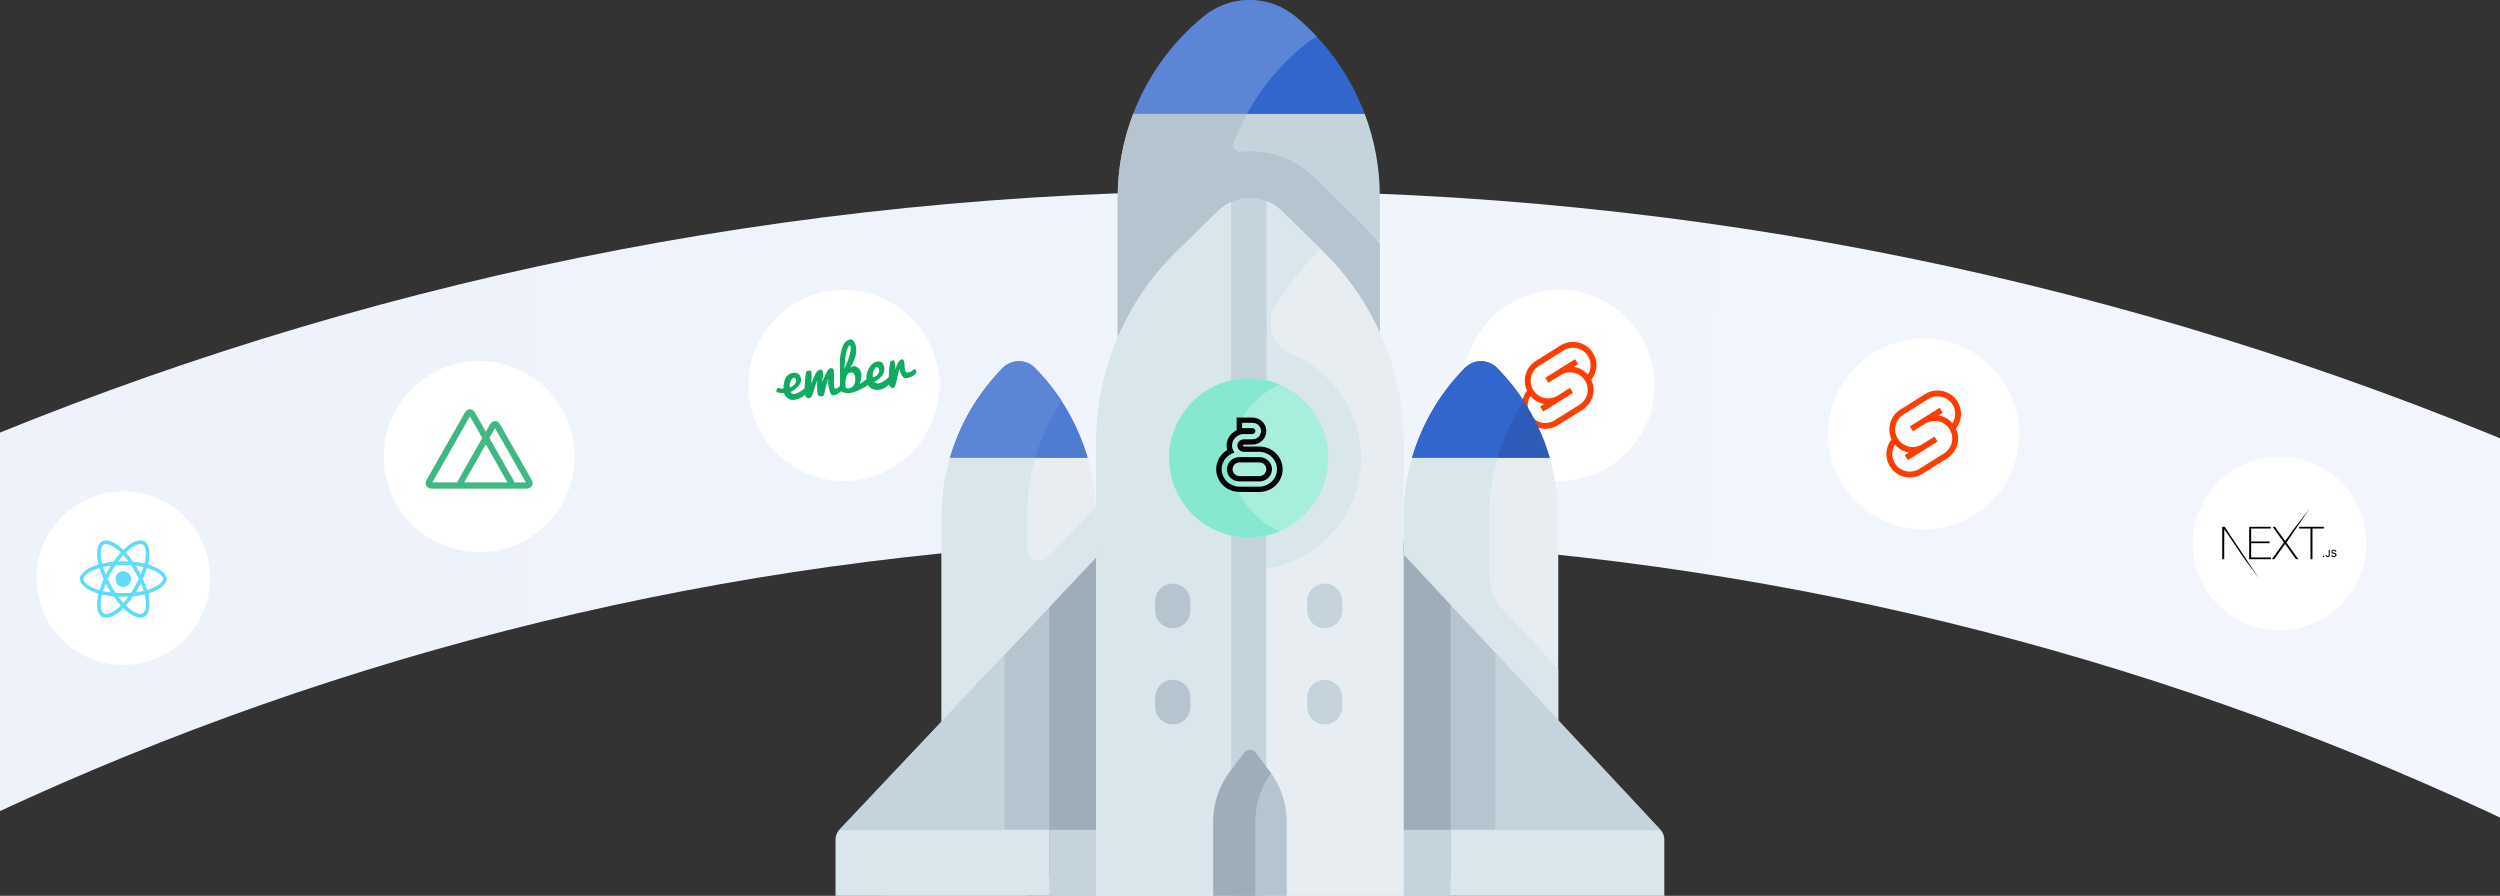 <svg width="1440" height="516" viewBox="0 0 1440 516" fill="none" xmlns="http://www.w3.org/2000/svg">
<rect x="0" y="0" width="1440" height="516" fill="#333333" stroke="none"/>
<path d="M716 3799C1709.81 3799 2516 2995.88 2516 2004.5C2516 1013.12 1709.81 210 716 210C-277.807 210 -1084 1013.12 -1084 2004.5C-1084 2995.88 -277.807 3799 716 3799Z" stroke="url(#paint0_linear_107_126)" stroke-width="200"/>
<circle cx="486" cy="222" r="55" fill="white"/>
<path d="M527.722 213.521C527.721 213.514 527.72 213.504 527.719 213.497C527.656 212.982 527.187 212.616 526.672 212.679C526.521 212.698 526.384 212.752 526.264 212.832L526.27 212.828C525.355 213.75 524.137 214.405 522.749 214.627L522.739 214.628C520.989 214.676 521.055 210.734 521.055 210.734C521.055 210.734 521 207.14 519.941 206.976C518.882 206.812 517.782 208.177 517.782 208.177C516.952 209.41 516.328 210.812 515.972 212.308L515.953 212.4L515.758 212.485C515.733 211.832 515.671 211.078 515.577 210.317C515.465 209.405 515.311 208.511 515.114 207.633L515.138 207.743C514.882 207.327 513.018 207.593 512.812 208.415C512.301 210.935 511.993 213.884 511.965 216.884L511.968 217.13C510.603 218.62 508.894 219.838 506.953 220.643L506.854 220.679C504.352 221.396 503.551 219.878 503.551 219.878C503.551 219.878 510.232 217.097 509.314 211.599C508.396 206.1 503.305 208.8 502.748 209.329C500.467 211.349 499.079 214.239 499.052 217.383L499.052 217.438C499.05 217.619 499.081 218.398 499.081 218.398C497.984 219.373 496.707 220.302 495.343 221.102L495.192 221.182C495.192 221.182 498.498 213.651 493.016 211.081C490.536 209.975 489.063 213.118 489.063 213.118C489.063 213.118 495.003 204.611 492.693 198.32C491.581 195.33 490 195.179 488.648 195.858C487.498 196.426 486.585 197.28 485.953 198.314L485.945 198.329C484.496 201.418 483.696 204.975 483.754 208.678L483.757 208.784C483.85 214.858 483.793 222.246 483.793 222.246C483.195 222.996 482.385 223.581 481.44 223.895L481.407 223.906C480.189 224.117 480.282 220.367 480.282 220.367C480.282 220.367 480.54 214.619 480.357 213.681C480.173 212.744 480.035 212.234 478.887 212.04C477.739 211.846 476.683 213.404 476.683 213.404C476.683 213.404 474.051 218.686 473.874 219.466L473.746 219.789L473.556 219.608C473.556 219.608 475.012 212.677 472.828 212.842C470.645 213.008 469.521 215.658 469.521 215.658C469.521 215.658 467.555 220.102 467.512 220.582L467.322 220.401C467.532 218.577 467.568 216.482 467.396 214.357L467.392 214.292C467.27 213.747 466.76 213.376 466.198 213.445C466.107 213.456 466.024 213.476 465.942 213.507L465.949 213.506C465.949 213.506 464.501 213.516 464.247 214.474C463.806 217.036 463.52 220.133 463.455 223.274L463.457 223.629C461.947 225.076 460.065 226.223 457.955 226.905L457.865 226.93C455.519 227.242 455.575 225.701 455.575 225.701C455.575 225.701 463.798 221.705 460.737 216.2C459.818 215.113 458.407 214.504 456.909 214.688C456.764 214.705 456.62 214.73 456.481 214.761L456.497 214.759C454.065 215.293 452.258 217.217 451.807 219.558L451.799 219.604C451.434 220.831 451.249 222.22 451.298 223.649L451.301 223.7C451.098 223.773 450.859 223.826 450.609 223.857C449.993 223.933 449.398 223.842 448.865 223.617L448.883 223.625C447.991 223.044 447.62 223.78 447.62 223.78C447.62 223.78 446.422 225.711 447.902 226.076C448.973 226.306 450.208 226.428 451.467 226.414L451.545 226.411C452.096 227.919 453.141 229.109 454.461 229.846L454.48 229.857C457.269 231.476 461.882 228.781 461.882 228.781L463.752 227.424C463.752 227.424 464.039 229.258 465.539 229.343C467.04 229.429 467.625 229.217 469.405 222.731C470.506 219.391 470.632 219.557 470.632 219.557L470.792 219.499C470.585 221.565 470.606 223.91 470.897 226.28C470.934 226.579 470.974 226.875 471.02 227.17L471.015 227.126C471.654 228.688 473.568 228.299 473.568 228.299C473.568 228.299 474.652 228.474 475.124 225.392C475.588 222.823 476.17 220.633 476.911 218.512L476.825 218.789L477.007 218.767C476.981 219.696 477.03 220.76 477.161 221.834C477.38 223.611 477.81 225.308 478.423 226.907L478.375 226.766C479.694 228.603 482.355 226.954 482.355 226.954C483.191 226.414 483.883 225.895 484.538 225.333L484.473 225.385C485.929 226.252 487.699 226.667 489.537 226.441C489.809 226.408 490.074 226.362 490.336 226.302L490.303 226.31C493.969 225.33 497.197 223.765 500.028 221.719L499.886 221.815C501.098 223.641 503.204 224.732 505.474 224.549L505.488 224.548C505.764 224.544 506.079 224.523 506.399 224.484C508.729 224.198 510.737 223.025 512.12 221.345L512.117 221.349C512.248 222.388 512.977 223.208 513.916 223.506L513.934 223.511C515.578 223.961 516.193 220.312 516.193 220.312L517.918 212.77L518.157 212.741C518.157 212.741 518.877 217.429 521.54 217.861C521.765 217.854 522.026 217.836 522.285 217.804C524.244 217.563 525.967 216.678 527.271 215.387L527.253 215.403C527.646 215.017 527.859 214.468 527.787 213.885C527.77 213.747 527.737 213.618 527.695 213.493L527.7 213.506L527.722 213.521ZM454.858 223.144C454.463 219.092 456.901 217.012 457.913 217.773C458.926 218.534 458.836 220.479 457.249 221.88C455.661 223.281 454.856 223.151 454.856 223.151L454.858 223.144ZM487.372 203.276C487.372 203.276 489.026 196.703 489.955 199.678C490.884 202.653 486.396 212.441 486.396 212.441C486.538 208.897 486.89 205.806 487.441 202.775L487.369 203.276L487.372 203.276ZM492.382 220.396C492.07 222.112 490.7 223.476 488.909 223.696C488.313 223.769 487.732 223.707 487.194 223.534L487.219 223.541C487.134 223.179 487.058 222.758 487.006 222.33C486.809 220.731 486.942 219.167 487.35 217.706L487.329 217.787C488.065 213.456 491.221 214.719 491.221 214.719C491.221 214.719 493.457 216.037 492.379 220.393L492.382 220.396ZM502.836 217.253C502.798 217.083 502.76 216.887 502.735 216.688C502.584 215.452 502.837 214.263 503.393 213.248L503.385 213.266C504.462 210.544 505.718 211.811 505.718 211.811C506.085 212.19 506.342 212.695 506.413 213.267C506.494 213.93 506.312 214.564 505.95 215.066C505.356 216.24 504.224 217.096 502.841 217.27L502.836 217.253Z" fill="#10AB61"/>
<circle cx="276" cy="263" r="55" fill="white"/>
<g clip-path="url(#clip0_107_126)">
<path d="M295.822 279.834L295.882 279.713C295.94 279.619 295.987 279.518 296.023 279.413V279.403C296.213 278.903 296.254 278.371 296.163 277.838V277.857C296.064 277.293 295.86 276.752 295.561 276.263L295.58 276.283L281.924 252.27L279.839 248.63L264.139 276.283C263.867 276.764 263.698 277.286 263.608 277.827V277.857C263.498 278.479 263.567 279.111 263.817 279.692L263.808 279.673C263.839 279.763 263.889 279.844 263.939 279.933L263.929 279.923C264.341 280.626 265.213 281.467 267.138 281.467H292.544C292.944 281.467 294.92 281.386 295.832 279.832L295.822 279.834ZM279.841 255.922L292.313 277.859H267.379L279.841 255.922ZM306.148 276.287L288.142 244.565C287.951 244.224 286.919 242.539 285.104 242.539C284.292 242.539 283.129 242.89 282.176 244.555L279.851 248.636L281.916 252.286L285.125 246.601L302.941 277.873H296.163C296.254 278.394 296.204 278.926 296.023 279.426V279.407C295.982 279.517 295.942 279.628 295.882 279.728V279.719L295.822 279.84C294.91 281.394 292.944 281.474 292.563 281.474H303.16C303.551 281.474 305.507 281.394 306.419 279.84C306.831 279.128 307.111 277.946 306.148 276.29V276.287ZM263.95 279.925L263.829 279.684V279.675C263.577 279.098 263.5 278.46 263.608 277.84V277.859H249.049L270.686 239.791L277.783 252.272L279.849 248.632L273.652 237.723C273.481 237.413 272.439 235.729 270.634 235.729C269.821 235.729 268.649 236.079 267.706 237.754L245.79 276.285C245.599 276.616 244.696 278.36 245.599 279.913C246.011 280.626 246.883 281.457 248.808 281.457H267.155C265.25 281.457 264.358 280.635 263.946 279.913L263.95 279.925Z" fill="#41B883"/>
</g>
<circle cx="71" cy="333" r="50" fill="white"/>
<path d="M86.84 325.651C86.312 325.472 85.785 325.303 85.258 325.143C85.346 324.775 85.424 324.406 85.502 324.038C86.703 318.101 85.912 313.33 83.246 311.756C80.678 310.252 76.488 311.816 72.25 315.581C71.83 315.95 71.42 316.338 71.029 316.726C70.766 316.468 70.492 316.209 70.219 315.959C65.775 311.935 61.322 310.242 58.656 311.826C56.098 313.34 55.336 317.832 56.41 323.45C56.518 324.008 56.635 324.556 56.772 325.114C56.147 325.293 55.531 325.492 54.955 325.701C49.74 327.544 46 330.453 46 333.461C46 336.569 49.984 339.686 55.404 341.579C55.844 341.728 56.283 341.878 56.732 342.007C56.586 342.605 56.459 343.193 56.342 343.8C55.316 349.329 56.117 353.711 58.676 355.216C61.312 356.769 65.746 355.176 70.062 351.321C70.404 351.012 70.746 350.693 71.088 350.355C71.518 350.783 71.967 351.191 72.416 351.59C76.596 355.255 80.727 356.74 83.275 355.235C85.912 353.682 86.772 348.97 85.658 343.233C85.57 342.794 85.473 342.346 85.365 341.888C85.678 341.798 85.981 341.699 86.283 341.599C91.918 339.696 96 336.618 96 333.461C96 330.443 92.152 327.514 86.84 325.651ZM73.627 317.195C77.26 313.967 80.648 312.702 82.191 313.609C83.842 314.575 84.477 318.48 83.441 323.609C83.373 323.948 83.305 324.277 83.217 324.606C81.049 324.108 78.852 323.749 76.644 323.55C75.375 321.697 73.988 319.924 72.484 318.26C72.865 317.892 73.236 317.543 73.627 317.195ZM62.328 338.631C62.826 339.497 63.334 340.364 63.871 341.21C62.348 341.041 60.834 340.792 59.34 340.463C59.77 339.029 60.307 337.545 60.932 336.031C61.381 336.907 61.84 337.774 62.328 338.631ZM59.369 326.648C60.775 326.329 62.27 326.07 63.822 325.871C63.305 326.697 62.797 327.544 62.318 328.401C61.84 329.247 61.371 330.114 60.932 330.991C60.316 329.506 59.799 328.052 59.369 326.648ZM62.045 333.511C62.69 332.136 63.393 330.791 64.135 329.467C64.877 328.142 65.678 326.857 66.518 325.592C67.982 325.482 69.477 325.422 71 325.422C72.523 325.422 74.027 325.482 75.482 325.592C76.312 326.847 77.103 328.132 77.856 329.447C78.607 330.761 79.311 332.106 79.975 333.471C79.32 334.845 78.617 336.2 77.865 337.535C77.123 338.86 76.332 340.145 75.502 341.42C74.047 341.529 72.533 341.579 71 341.579C69.467 341.579 67.982 341.529 66.547 341.44C65.697 340.175 64.897 338.88 64.144 337.555C63.393 336.23 62.699 334.885 62.045 333.511ZM79.682 338.611C80.18 337.734 80.648 336.848 81.107 335.951C81.732 337.395 82.279 338.86 82.758 340.364C81.244 340.712 79.711 340.981 78.168 341.161C78.695 340.324 79.193 339.467 79.682 338.611ZM81.088 330.991C80.629 330.114 80.16 329.237 79.672 328.381C79.193 327.534 78.695 326.697 78.178 325.871C79.75 326.07 81.254 326.339 82.66 326.668C82.211 328.142 81.684 329.576 81.088 330.991ZM71.019 319.784C72.045 320.92 73.012 322.115 73.91 323.351C71.977 323.261 70.033 323.261 68.1 323.351C69.057 322.066 70.043 320.87 71.019 319.784ZM59.691 313.678C61.332 312.702 64.975 314.097 68.812 317.563C69.057 317.782 69.301 318.021 69.555 318.26C68.041 319.924 66.644 321.697 65.365 323.55C63.158 323.749 60.971 324.098 58.803 324.586C58.676 324.078 58.568 323.56 58.461 323.042C57.543 318.221 58.148 314.585 59.691 313.678ZM57.299 339.935C56.889 339.816 56.488 339.686 56.088 339.547C54.008 338.88 51.645 337.824 49.935 336.439C48.949 335.742 48.285 334.666 48.1 333.461C48.1 331.638 51.185 329.307 55.639 327.723C56.195 327.524 56.762 327.345 57.328 327.176C57.992 329.337 58.793 331.459 59.721 333.511C58.783 335.593 57.973 337.744 57.299 339.935ZM68.686 349.697C67.074 351.201 65.209 352.397 63.178 353.213C62.094 353.741 60.844 353.791 59.73 353.343C58.178 352.426 57.533 348.91 58.412 344.179C58.52 343.621 58.637 343.063 58.773 342.515C60.961 342.993 63.168 343.322 65.404 343.492C66.693 345.354 68.109 347.137 69.623 348.811C69.311 349.119 68.998 349.418 68.686 349.697ZM71.078 347.277C70.082 346.181 69.086 344.966 68.119 343.661C69.057 343.701 70.023 343.721 71 343.721C72.006 343.721 72.992 343.701 73.969 343.651C73.07 344.916 72.103 346.121 71.078 347.277ZM83.842 350.265C83.754 351.48 83.168 352.616 82.231 353.383C80.678 354.299 77.367 353.104 73.793 349.976C73.383 349.618 72.973 349.229 72.553 348.831C74.047 347.147 75.424 345.364 76.674 343.492C78.91 343.302 81.137 342.954 83.334 342.446C83.432 342.854 83.519 343.262 83.598 343.661C84.076 345.812 84.154 348.054 83.842 350.265ZM85.619 339.557C85.346 339.647 85.072 339.736 84.789 339.816C84.106 337.644 83.266 335.523 82.299 333.461C83.236 331.429 84.027 329.337 84.691 327.195C85.199 327.345 85.688 327.504 86.156 327.664C90.707 329.257 93.9 331.628 93.9 333.441C93.9 335.393 90.492 337.913 85.619 339.557ZM71 338.063C73.471 338.063 75.473 336.021 75.473 333.501C75.473 330.981 73.471 328.939 71 328.939C68.529 328.939 66.527 330.981 66.527 333.501C66.527 336.021 68.529 338.063 71 338.063Z" fill="#61DBFB"/>
<circle cx="1313" cy="313" r="50" fill="white"/>
<g clip-path="url(#clip1_107_126)">
<path d="M1295.53 303.429H1307.95V304.422H1296.67V311.9H1307.28V312.894H1296.67V321.104H1308.08V322.097H1295.53V303.429ZM1309.06 303.429H1310.38L1316.23 311.639L1322.2 303.429L1330.33 293L1316.98 312.502L1323.86 322.097H1322.49L1316.23 313.364L1309.94 322.097H1308.6L1315.53 312.502L1309.06 303.429H1309.06ZM1324.35 304.422V303.429H1338.5V304.422H1331.98V322.097H1330.84V304.422H1324.35ZM1280 303.429H1281.42L1301.04 332.985L1292.93 322.097L1281.19 304.841L1281.14 322.098H1280V303.429ZM1338.39 320.804C1338.15 320.804 1337.98 320.623 1337.98 320.388C1337.98 320.154 1338.15 319.972 1338.39 319.972C1338.62 319.972 1338.79 320.154 1338.79 320.388C1338.79 320.622 1338.62 320.804 1338.39 320.804ZM1339.5 319.71H1340.11C1340.12 320.042 1340.36 320.265 1340.72 320.265C1341.11 320.265 1341.34 320.025 1341.34 319.576V316.729H1341.96V319.579C1341.96 320.388 1341.49 320.854 1340.72 320.854C1340 320.854 1339.5 320.402 1339.5 319.71V319.71ZM1342.77 319.674H1343.38C1343.44 320.056 1343.81 320.299 1344.34 320.299C1344.84 320.299 1345.2 320.039 1345.2 319.682C1345.2 319.375 1344.97 319.191 1344.44 319.065L1343.93 318.94C1343.21 318.769 1342.88 318.418 1342.88 317.826C1342.88 317.109 1343.46 316.632 1344.33 316.632C1345.14 316.632 1345.73 317.109 1345.77 317.787H1345.17C1345.11 317.416 1344.79 317.184 1344.32 317.184C1343.83 317.184 1343.51 317.422 1343.51 317.784C1343.51 318.072 1343.72 318.236 1344.24 318.359L1344.68 318.468C1345.5 318.661 1345.83 318.996 1345.83 319.601C1345.83 320.371 1345.24 320.854 1344.29 320.854C1343.41 320.854 1342.81 320.394 1342.77 319.674V319.674Z" fill="black"/>
</g>
<circle cx="1108" cy="250" r="55" fill="white"/>
<g clip-path="url(#clip2_107_126)">
<path fill-rule="evenodd" clip-rule="evenodd" d="M1127.51 231.258C1128.99 233.631 1129.7 236.406 1129.54 239.199C1129.37 241.993 1128.35 244.666 1126.6 246.85C1128 249.837 1128.25 253.233 1127.32 256.397C1126.39 259.561 1124.33 262.273 1121.53 264.02L1107.22 272.96C1104.52 274.655 1101.31 275.338 1098.15 274.886C1094.99 274.435 1092.09 272.879 1089.97 270.494C1087.85 268.11 1086.64 265.051 1086.57 261.861C1086.49 258.671 1087.54 255.556 1089.54 253.07C1088.14 250.083 1087.88 246.687 1088.82 243.523C1089.75 240.36 1091.81 237.648 1094.61 235.9L1108.91 226.964C1110.41 226.025 1112.09 225.391 1113.84 225.099C1115.58 224.807 1117.37 224.861 1119.1 225.26C1120.82 225.659 1122.46 226.394 1123.9 227.423C1125.34 228.452 1126.57 229.755 1127.51 231.258H1127.51ZM1110.7 229.828C1112.64 228.611 1114.94 228.089 1117.22 228.349C1119.5 228.609 1121.62 229.635 1123.24 231.259C1124.86 232.883 1125.88 235.009 1126.13 237.288C1126.38 239.567 1125.85 241.864 1124.63 243.804C1122.57 241.39 1119.72 239.783 1116.58 239.267L1119.02 237.739L1117.24 234.878L1100.07 245.605L1101.86 248.462L1109.01 243.996C1111.29 242.574 1114.04 242.113 1116.65 242.717C1119.27 243.321 1121.54 244.938 1122.96 247.214C1124.38 249.49 1124.84 252.238 1124.24 254.853C1123.63 257.469 1122.02 259.737 1119.74 261.16L1105.44 270.099C1103.49 271.316 1101.19 271.838 1098.92 271.578C1096.64 271.318 1094.52 270.292 1092.9 268.668C1091.28 267.044 1090.26 264.918 1090.01 262.639C1089.75 260.36 1090.28 258.063 1091.51 256.123C1093.57 258.537 1096.42 260.144 1099.55 260.66L1097.11 262.185L1098.9 265.046L1116.06 254.319L1114.28 251.461L1107.12 255.931C1104.85 257.353 1102.1 257.813 1099.48 257.21C1096.87 256.606 1094.6 254.988 1093.18 252.711C1091.75 250.435 1091.29 247.686 1091.9 245.071C1092.5 242.455 1094.12 240.187 1096.4 238.764L1110.7 229.828Z" fill="#FF3D00"/>
</g>
<circle cx="898" cy="222" r="55" fill="white"/>
<g clip-path="url(#clip3_107_126)">
<path fill-rule="evenodd" clip-rule="evenodd" d="M917.509 203.258C918.992 205.631 919.701 208.406 919.538 211.199C919.374 213.993 918.347 216.666 916.598 218.85C917.998 221.837 918.255 225.233 917.321 228.397C916.386 231.561 914.326 234.273 911.528 236.02L897.225 244.96C894.522 246.655 891.305 247.338 888.146 246.886C884.988 246.435 882.091 244.879 879.971 242.494C877.851 240.11 876.644 237.051 876.566 233.861C876.487 230.671 877.542 227.556 879.542 225.07C878.142 222.083 877.885 218.687 878.819 215.523C879.753 212.36 881.814 209.648 884.612 207.9L898.911 198.964C900.414 198.025 902.087 197.391 903.835 197.099C905.583 196.807 907.371 196.861 909.098 197.26C910.824 197.659 912.456 198.394 913.898 199.423C915.341 200.452 916.566 201.755 917.505 203.258H917.509ZM900.699 201.828C902.642 200.611 904.942 200.089 907.22 200.349C909.498 200.609 911.62 201.635 913.239 203.259C914.858 204.883 915.878 207.009 916.13 209.288C916.383 211.567 915.855 213.864 914.631 215.804C912.567 213.39 909.716 211.783 906.582 211.267L909.025 209.739L907.237 206.878L890.073 217.605L891.861 220.462L899.013 215.996C901.289 214.574 904.037 214.113 906.652 214.717C909.267 215.321 911.535 216.938 912.958 219.214C914.381 221.49 914.841 224.238 914.237 226.853C913.634 229.469 912.016 231.737 909.74 233.16L895.437 242.099C893.494 243.316 891.195 243.838 888.916 243.578C886.638 243.318 884.516 242.292 882.897 240.668C881.278 239.044 880.259 236.918 880.006 234.639C879.753 232.36 880.282 230.063 881.505 228.123C883.569 230.537 886.42 232.144 889.554 232.66L887.108 234.185L888.896 237.046L906.063 226.319L904.275 223.461L897.124 227.931C894.847 229.353 892.099 229.813 889.483 229.21C886.868 228.606 884.599 226.988 883.177 224.711C881.754 222.435 881.294 219.686 881.898 217.071C882.502 214.455 884.12 212.187 886.396 210.764L900.699 201.828Z" fill="#FF3D00"/>
</g>
<g clip-path="url(#clip4_107_126)">
<path d="M746.336 9.652C738.625 3.222 729.176 0 719.713 0C710.385 0 701.043 3.141 693.387 9.409L693.144 9.611C674.812 24.628 661.008 43.998 652.731 65.607L676.858 97.001H771.289L786.102 65.607C778 44.079 764.412 24.736 746.336 9.652Z" fill="#3366CC"/>
<path d="M710.555 82.132C718.831 60.524 732.635 41.154 750.968 26.137L751.21 25.935C753.503 24.057 755.979 22.5 758.53 21.183C754.734 17.117 750.659 13.257 746.336 9.65C738.625 3.22 729.176 -0.002 719.713 -0.002C710.385 -0.002 701.043 3.139 693.387 9.407L693.144 9.609C674.812 24.626 661.008 43.996 652.731 65.605L676.858 96.999H705.857C707.15 91.953 708.697 86.983 710.555 82.132Z" fill="#5C85D6"/>
<path d="M794.77 113.151V353.686H643.795V113.879C643.795 97.164 646.895 80.84 652.732 65.607H786.102C791.777 80.638 794.77 96.719 794.77 113.151Z" fill="#C5D3DD"/>
<path d="M864.15 213.858L862.519 212.133C857.37 206.7 848.716 206.7 843.567 212.133L841.936 213.858C828.442 228.093 818.71 245.253 813.345 263.774L826.37 285.402H885.135L892.741 263.774C887.376 245.253 877.644 228.093 864.15 213.858Z" fill="#2E5CB8"/>
<path d="M862.529 263.774C865.895 252.155 870.981 241.072 877.636 230.909C873.684 224.873 869.18 219.163 864.152 213.858L862.521 212.133C857.372 206.7 848.718 206.7 843.569 212.133L841.938 213.858C828.444 228.093 818.712 245.253 813.347 263.774L826.372 285.402H858.359C859.1 278.051 860.497 270.811 862.529 263.774Z" fill="#3366CC"/>
<path d="M897.541 297.648V456.334H808.547V297.648C808.547 286.096 810.191 274.692 813.346 263.773H892.742C895.897 274.692 897.541 286.096 897.541 297.648Z" fill="#E8EDF2"/>
<path d="M597.977 213.858L596.346 212.133C591.196 206.7 582.542 206.7 577.393 212.133L575.762 213.858C562.268 228.093 552.536 245.253 547.171 263.774L559.722 285.596C559.722 285.596 618.636 287.122 618.636 285.596C618.636 284.07 626.568 263.774 626.568 263.774C621.203 245.253 611.47 228.093 597.977 213.858Z" fill="#507BD3"/>
<path d="M596.356 263.774C599.722 252.155 604.809 241.072 611.463 230.909C607.51 224.873 603.007 219.163 597.979 213.858L596.348 212.133C591.198 206.7 582.544 206.7 577.395 212.133L575.764 213.858C562.27 228.093 552.538 245.253 547.173 263.774L559.724 285.596C559.724 285.596 576.475 286.03 592.113 286.204C592.832 278.578 594.249 271.067 596.356 263.774Z" fill="#5C85D6"/>
<path d="M631.366 297.648V474.181H542.372V297.648C542.372 286.096 544.017 274.692 547.171 263.773H626.568C629.722 274.692 631.366 286.096 631.366 297.648Z" fill="#E8EDF2"/>
<path d="M583.252 573.811H516.095C511.7 573.811 508.138 570.248 508.138 565.854V513.346H591.21V565.854C591.21 570.248 587.646 573.811 583.252 573.811Z" fill="#F79595"/>
<path d="M631.217 291.962L604.07 320.725C599.57 325.493 591.555 322.309 591.555 315.753V297.65C591.555 286.098 593.199 274.694 596.354 263.775H547.171C544.017 274.694 542.372 286.098 542.372 297.65V474.183H591.555V404.422H631.366C631.366 404.422 631.306 293.854 631.217 291.962Z" fill="#D9E7EC"/>
<path d="M866.013 351.45C860.691 345.748 857.73 338.24 857.73 330.439V297.65C857.73 286.098 859.375 274.694 862.529 263.775H813.347C810.192 274.694 808.548 286.098 808.548 297.65V456.336H845.492H857.732H897.543V385.229L866.013 351.45Z" fill="#D9E7EC"/>
<path d="M756.514 263.775H685.623L483.465 477.971L517.646 505.093H936.273L956.448 477.971L756.514 263.775Z" fill="#B6C4CF"/>
<path d="M508.138 513.346V565.854C508.138 570.248 511.7 573.811 516.095 573.811H554.757C550.362 573.811 546.799 570.248 546.799 565.854C546.799 558.441 552.809 552.432 560.221 552.432H591.21V513.346H546.799H508.138Z" fill="#F37C7C"/>
<path d="M958.645 483.551V524.032C958.645 528.547 954.978 532.214 950.463 532.214H489.45C484.934 532.214 481.268 528.547 481.268 524.032V483.551C481.268 481.475 482.049 479.48 483.465 477.971H956.448C957.863 479.48 958.645 481.475 958.645 483.551Z" fill="#D9E7EC"/>
<path d="M794.77 140.728C790.463 135.421 785.854 130.339 780.938 125.535L757.134 102.27C747.139 92.499 733.935 87.117 719.955 87.117C718.134 87.117 716.326 87.212 714.539 87.398C711.697 87.692 709.509 84.865 710.531 82.196C710.539 82.176 710.547 82.154 710.555 82.134C712.73 76.456 715.296 70.937 718.217 65.607H652.732C646.895 80.84 643.795 97.164 643.795 113.879V353.686H701.618V225.909H794.77V140.728Z" fill="#B6C4CF"/>
<path d="M685.623 263.775L604.406 349.828V505.093H835.507V348.402L756.513 263.775H685.623Z" fill="#9FACBA"/>
<path d="M604.406 477.971H835.506V532.214H604.406V477.971Z" fill="#C5D3DD"/>
<path d="M762.095 144.815L738.289 121.549C735.659 118.978 732.62 117.084 729.387 115.84L727.884 119.773H711.831L709.178 116.419C706.452 117.649 703.883 119.339 701.622 121.547L677.817 144.814C648.107 173.849 631.365 213.615 631.365 255.147V549.912C631.365 558.417 638.253 565.292 646.746 565.292H793.165C801.657 565.292 808.545 558.417 808.545 549.912V255.148C808.546 213.616 791.804 173.851 762.095 144.815Z" fill="#E8EDF2"/>
<path d="M719.283 328.461C754.95 328.461 783.967 299.444 783.967 263.776C783.967 236.702 767.244 213.469 743.585 203.846C732.975 199.53 728.588 186.74 734.4 176.87C741.256 165.226 749.672 154.433 759.511 144.816L760.802 143.553L738.289 121.549C735.659 118.978 732.62 117.084 729.387 115.84L727.884 119.773H711.831L709.178 116.419C706.452 117.649 703.883 119.339 701.622 121.547L677.817 144.814C648.107 173.849 631.365 213.615 631.365 255.147V549.912C631.365 558.417 638.253 565.292 646.746 565.292H728.438C719.946 565.292 713.057 558.417 713.057 549.912V334.681C713.06 331.243 715.846 328.458 719.283 328.461Z" fill="#D9E7EC"/>
<path d="M719.282 528.376C724.865 528.376 729.392 523.85 729.392 518.266V115.841C722.874 113.331 715.57 113.536 709.172 116.424V518.266C709.172 523.85 713.699 528.376 719.282 528.376Z" fill="#C5D3DD"/>
<path d="M709.155 116.39L709.173 283.14H729.393V115.826C722.875 113.316 715.554 113.502 709.155 116.39Z" fill="#C5D3DD"/>
<path d="M719.283 309.588C744.584 309.588 765.095 289.077 765.095 263.776C765.095 238.474 744.584 217.963 719.283 217.963C693.981 217.963 673.47 238.474 673.47 263.776C673.47 289.077 693.981 309.588 719.283 309.588Z" fill="#A7EEDC"/>
<path d="M709.173 263.776C709.173 244.807 720.702 228.531 737.134 221.571C731.648 219.248 725.615 217.963 719.283 217.963C693.981 217.963 673.47 238.474 673.47 263.776C673.47 289.077 693.981 309.588 719.283 309.588C725.615 309.588 731.648 308.303 737.134 305.98C720.702 299.02 709.173 282.745 709.173 263.776Z" fill="#86E8D0"/>
<path d="M725.321 257.196H716.513C716.363 257.196 716.218 257.138 716.112 257.034C716.005 256.931 715.945 256.791 715.945 256.645C715.945 256.499 716.005 256.359 716.112 256.255C716.218 256.152 716.363 256.094 716.513 256.094H721.359C723.491 256.094 725.535 255.272 727.043 253.81C728.55 252.348 729.397 250.365 729.397 248.297C729.397 246.229 728.55 244.246 727.043 242.784C725.535 241.321 723.491 240.5 721.359 240.5H712.313V247.852C710.584 248.63 709.121 249.87 708.096 251.428C707.07 252.985 706.525 254.795 706.524 256.643C706.522 257.504 706.639 258.362 706.874 259.192C704.389 260.698 702.476 262.947 701.426 265.6C700.375 268.254 700.244 271.167 701.052 273.899C701.86 276.631 703.563 279.033 705.904 280.743C708.245 282.453 711.096 283.376 714.026 283.375H725.321C728.9 283.375 732.333 281.995 734.863 279.54C737.394 277.085 738.816 273.756 738.816 270.284C738.816 266.812 737.394 263.483 734.863 261.028C732.333 258.573 728.9 257.196 725.321 257.196ZM725.321 280.336H714.026C711.538 280.337 709.134 279.47 707.251 277.893C705.369 276.315 704.135 274.133 703.775 271.746C703.415 269.359 703.954 266.925 705.291 264.891C706.629 262.857 708.677 261.358 711.061 260.669C710.289 259.684 709.817 258.51 709.696 257.279C709.576 256.047 709.813 254.808 710.379 253.7C710.946 252.592 711.821 251.659 712.905 251.008C713.988 250.356 715.238 250.011 716.513 250.012H721.359C721.825 250.012 722.272 249.832 722.601 249.513C722.93 249.193 723.115 248.76 723.115 248.308C723.115 247.856 722.93 247.423 722.601 247.103C722.272 246.784 721.825 246.604 721.359 246.604H715.452V243.548H721.359C722.011 243.534 722.659 243.647 723.266 243.88C723.872 244.112 724.425 244.46 724.891 244.902C725.357 245.345 725.727 245.873 725.98 246.456C726.233 247.039 726.363 247.666 726.363 248.298C726.363 248.931 726.233 249.557 725.98 250.14C725.727 250.723 725.357 251.251 724.891 251.694C724.425 252.136 723.872 252.484 723.266 252.717C722.659 252.949 722.011 253.062 721.359 253.048H716.513C716.019 253.036 715.527 253.121 715.067 253.296C714.606 253.471 714.187 253.734 713.832 254.069C713.478 254.404 713.197 254.805 713.005 255.247C712.813 255.689 712.714 256.164 712.714 256.644C712.714 257.124 712.813 257.599 713.005 258.041C713.197 258.483 713.478 258.883 713.832 259.218C714.187 259.553 714.606 259.816 715.067 259.992C715.527 260.167 716.019 260.251 716.513 260.239H725.321C728.041 260.278 730.635 261.354 732.544 263.233C734.453 265.112 735.523 267.645 735.523 270.283C735.523 272.921 734.453 275.454 732.544 277.333C730.635 279.212 728.041 280.288 725.321 280.327V280.336ZM725.321 263.296H714.026C713.068 263.279 712.116 263.448 711.226 263.792C710.336 264.137 709.526 264.649 708.843 265.3C708.159 265.952 707.616 266.729 707.246 267.586C706.875 268.442 706.685 269.362 706.685 270.292C706.685 271.221 706.875 272.141 707.246 272.998C707.616 273.855 708.159 274.632 708.843 275.283C709.526 275.934 710.336 276.447 711.226 276.791C712.116 277.135 713.068 277.304 714.026 277.288H725.321C726.279 277.304 727.231 277.135 728.121 276.791C729.011 276.447 729.821 275.934 730.504 275.283C731.188 274.632 731.73 273.855 732.101 272.998C732.472 272.141 732.662 271.221 732.662 270.292C732.662 269.362 732.472 268.442 732.101 267.586C731.73 266.729 731.188 265.952 730.504 265.3C729.821 264.649 729.011 264.137 728.121 263.792C727.231 263.448 726.279 263.279 725.321 263.296ZM725.321 274.242H714.026C712.946 274.242 711.91 273.826 711.147 273.085C710.383 272.345 709.954 271.34 709.954 270.293C709.954 269.246 710.383 268.241 711.147 267.5C711.91 266.76 712.946 266.344 714.026 266.344H725.321C726.401 266.344 727.436 266.76 728.2 267.5C728.963 268.241 729.392 269.246 729.392 270.293C729.392 271.34 728.963 272.345 728.2 273.085C727.436 273.826 726.401 274.242 725.321 274.242Z" fill="black"/>
<path d="M731.455 444.382L723.248 441.246L713.06 456.335L707.668 578.597L714.661 582.936L719.521 579.352L723.586 586.911C723.586 586.911 726.332 588.48 726.439 588.48C726.452 588.48 726.458 588.545 726.458 588.657H735.637C738.687 588.657 741.159 586.185 741.159 583.136V473.322C741.157 462.876 737.751 452.716 731.455 444.382Z" fill="#B6C4CF"/>
<path d="M723.055 583.137V473.323C723.055 463.249 726.244 453.445 732.119 445.285C731.902 444.984 731.678 444.679 731.454 444.383L723.207 433.468C721.577 431.31 718.335 431.31 716.706 433.468L708.459 444.383C702.162 452.717 698.756 462.877 698.756 473.323V583.137C698.756 586.186 701.228 588.658 704.277 588.658H728.577C725.527 588.658 723.055 586.186 723.055 583.137Z" fill="#9FACBA"/>
<path d="M675.509 361.829C669.926 361.829 665.399 357.303 665.399 351.719V346.276C665.399 340.693 669.926 336.166 675.509 336.166C681.093 336.166 685.619 340.693 685.619 346.276V351.719C685.619 357.304 681.093 361.829 675.509 361.829Z" fill="#B6C4CF"/>
<path d="M675.509 417.253C669.926 417.253 665.399 412.726 665.399 407.143V401.7C665.399 396.116 669.926 391.59 675.509 391.59C681.093 391.59 685.619 396.116 685.619 401.7V407.143C685.619 412.726 681.093 417.253 675.509 417.253Z" fill="#B6C4CF"/>
<path d="M763.055 361.829C757.472 361.829 752.945 357.303 752.945 351.719V346.276C752.945 340.693 757.472 336.166 763.055 336.166C768.639 336.166 773.165 340.693 773.165 346.276V351.719C773.165 357.304 768.64 361.829 763.055 361.829Z" fill="#C5D3DD"/>
<path d="M763.055 417.253C757.472 417.253 752.945 412.726 752.945 407.143V401.7C752.945 396.116 757.472 391.59 763.055 391.59C768.639 391.59 773.165 396.116 773.165 401.7V407.143C773.165 412.726 768.64 417.253 763.055 417.253Z" fill="#C5D3DD"/>
<path d="M861.293 376.035L956.447 477.97H861.279V376.049L861.293 376.035Z" fill="#C5D3DD"/>
<path d="M578.633 377.141V477.971H483.465L578.633 377.141Z" fill="#C5D3DD"/>
</g>
<defs>
<linearGradient id="paint0_linear_107_126" x1="-647" y1="310" x2="1523" y2="379.5" gradientUnits="userSpaceOnUse">
<stop stop-color="#EBF0FA"/>
<stop offset="1" stop-color="#F3F6FC"/>
</linearGradient>
<clipPath id="clip0_107_126">
<rect width="61.6" height="61.6" fill="white" transform="translate(245.2 227.799)"/>
</clipPath>
<clipPath id="clip1_107_126">
<rect width="65.833" height="40" fill="white" transform="translate(1280 293)"/>
</clipPath>
<clipPath id="clip2_107_126">
<rect width="50.6" height="50.6" fill="white" transform="translate(1082.7 224.699)"/>
</clipPath>
<clipPath id="clip3_107_126">
<rect width="50.6" height="50.6" fill="white" transform="translate(872.7 196.699)"/>
</clipPath>
<clipPath id="clip4_107_126">
<rect width="669.915" height="550" fill="white" transform="translate(385)"/>
</clipPath>
</defs>
</svg>
